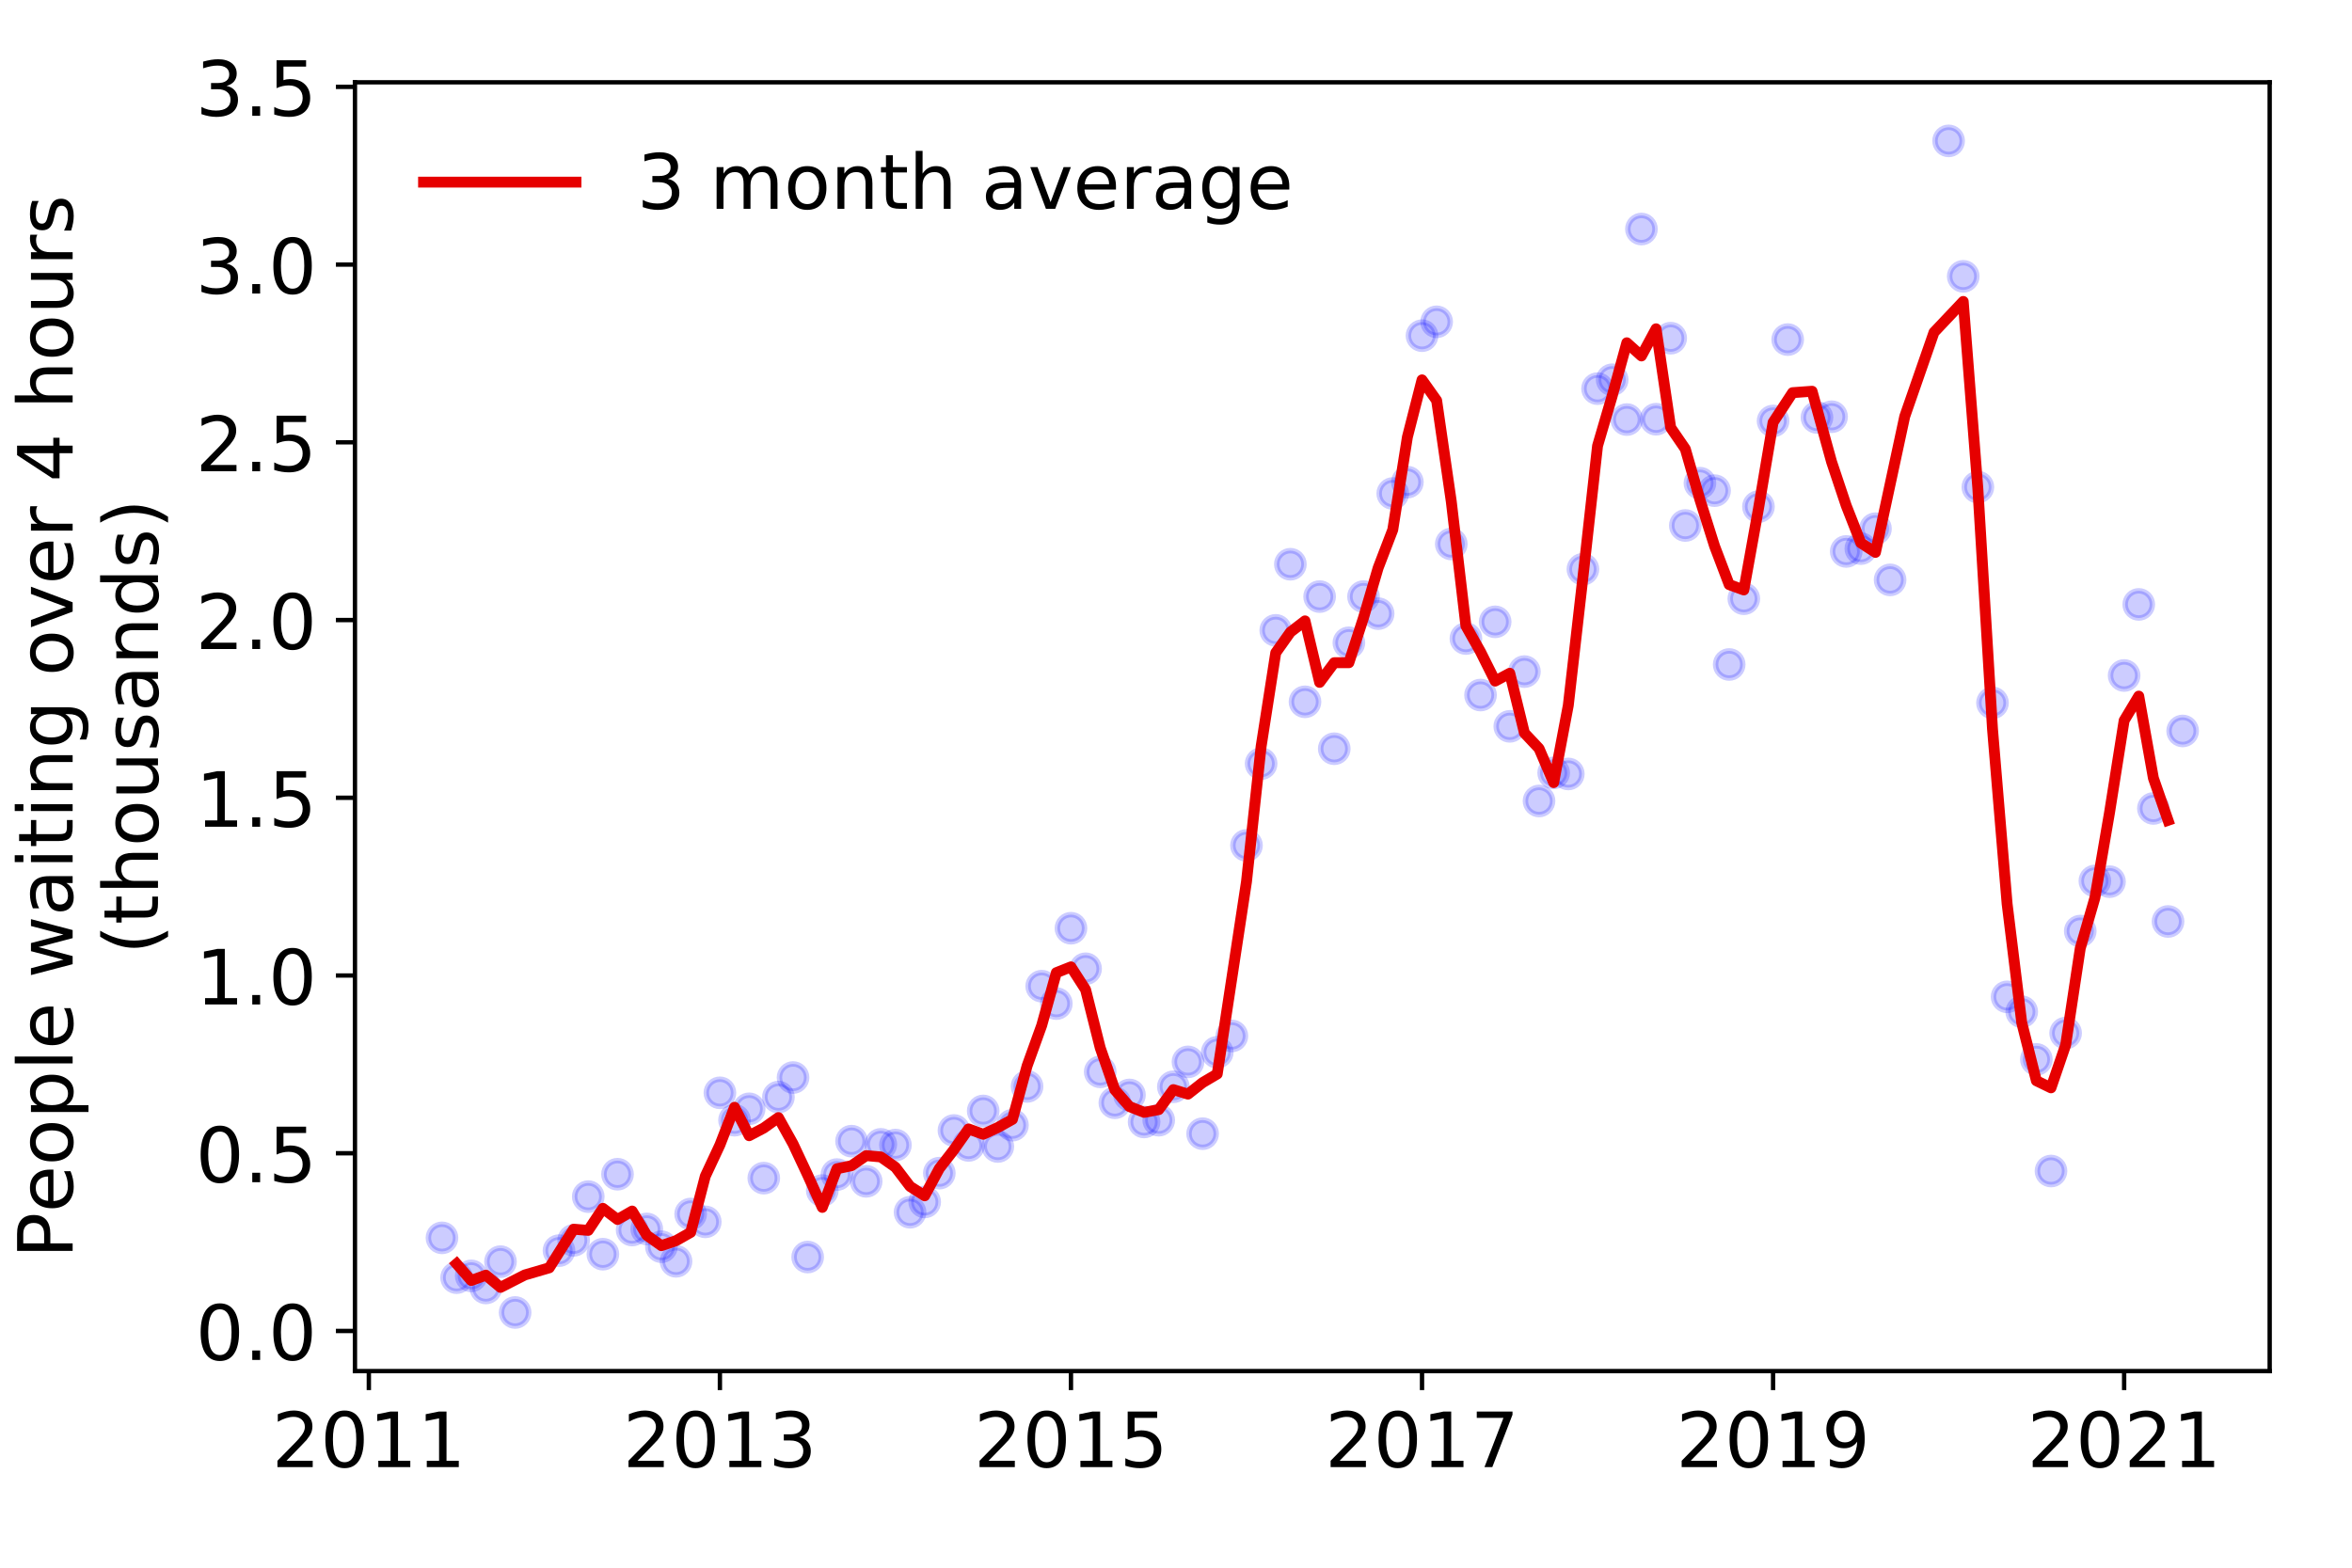 <?xml version="1.0" encoding="utf-8" standalone="no"?>
<!DOCTYPE svg PUBLIC "-//W3C//DTD SVG 1.1//EN"
  "http://www.w3.org/Graphics/SVG/1.1/DTD/svg11.dtd">
<!-- Created with matplotlib (https://matplotlib.org/) -->
<svg height="288pt" version="1.1" viewBox="0 0 432 288" width="432pt" xmlns="http://www.w3.org/2000/svg" xmlns:xlink="http://www.w3.org/1999/xlink">
 <defs>
  <style type="text/css">
*{stroke-linecap:butt;stroke-linejoin:round;}
  </style>
 </defs>
 <g id="figure_1">
  <g id="patch_1">
   <path d="M 0 288 
L 432 288 
L 432 0 
L 0 0 
z
" style="fill:#ffffff;"/>
  </g>
  <g id="axes_1">
   <g id="patch_2">
    <path d="M 65.195 251.88 
L 416.88 251.88 
L 416.88 15.12 
L 65.195 15.12 
z
" style="fill:#ffffff;"/>
   </g>
   <g id="matplotlib.axis_1">
    <g id="xtick_1">
     <g id="line2d_1">
      <defs>
       <path d="M 0 0 
L 0 3.5 
" id="m0b8548741d" style="stroke:#000000;stroke-width:0.8;"/>
      </defs>
      <g>
       <use style="stroke:#000000;stroke-width:0.8;" x="67.747" xlink:href="#m0b8548741d" y="251.88"/>
      </g>
     </g>
     <g id="text_1">
      <!-- 2011 -->
      <defs>
       <path d="M 19.188 8.297 
L 53.609 8.297 
L 53.609 0 
L 7.328 0 
L 7.328 8.297 
Q 12.938 14.109 22.625 23.891 
Q 32.328 33.688 34.812 36.531 
Q 39.547 41.844 41.422 45.531 
Q 43.312 49.219 43.312 52.781 
Q 43.312 58.594 39.234 62.25 
Q 35.156 65.922 28.609 65.922 
Q 23.969 65.922 18.812 64.312 
Q 13.672 62.703 7.812 59.422 
L 7.812 69.391 
Q 13.766 71.781 18.938 73 
Q 24.125 74.219 28.422 74.219 
Q 39.75 74.219 46.484 68.547 
Q 53.219 62.891 53.219 53.422 
Q 53.219 48.922 51.531 44.891 
Q 49.859 40.875 45.406 35.406 
Q 44.188 33.984 37.641 27.219 
Q 31.109 20.453 19.188 8.297 
z
" id="DejaVuSans-50"/>
       <path d="M 31.781 66.406 
Q 24.172 66.406 20.328 58.906 
Q 16.5 51.422 16.5 36.375 
Q 16.5 21.391 20.328 13.891 
Q 24.172 6.391 31.781 6.391 
Q 39.453 6.391 43.281 13.891 
Q 47.125 21.391 47.125 36.375 
Q 47.125 51.422 43.281 58.906 
Q 39.453 66.406 31.781 66.406 
z
M 31.781 74.219 
Q 44.047 74.219 50.516 64.516 
Q 56.984 54.828 56.984 36.375 
Q 56.984 17.969 50.516 8.266 
Q 44.047 -1.422 31.781 -1.422 
Q 19.531 -1.422 13.062 8.266 
Q 6.594 17.969 6.594 36.375 
Q 6.594 54.828 13.062 64.516 
Q 19.531 74.219 31.781 74.219 
z
" id="DejaVuSans-48"/>
       <path d="M 12.406 8.297 
L 28.516 8.297 
L 28.516 63.922 
L 10.984 60.406 
L 10.984 69.391 
L 28.422 72.906 
L 38.281 72.906 
L 38.281 8.297 
L 54.391 8.297 
L 54.391 0 
L 12.406 0 
z
" id="DejaVuSans-49"/>
      </defs>
      <g transform="translate(49.932 269.518)scale(0.14 -0.14)">
       <use xlink:href="#DejaVuSans-50"/>
       <use x="63.623" xlink:href="#DejaVuSans-48"/>
       <use x="127.246" xlink:href="#DejaVuSans-49"/>
       <use x="190.869" xlink:href="#DejaVuSans-49"/>
      </g>
     </g>
    </g>
    <g id="xtick_2">
     <g id="line2d_2">
      <g>
       <use style="stroke:#000000;stroke-width:0.8;" x="132.227" xlink:href="#m0b8548741d" y="251.88"/>
      </g>
     </g>
     <g id="text_2">
      <!-- 2013 -->
      <defs>
       <path d="M 40.578 39.312 
Q 47.656 37.797 51.625 33 
Q 55.609 28.219 55.609 21.188 
Q 55.609 10.406 48.188 4.484 
Q 40.766 -1.422 27.094 -1.422 
Q 22.516 -1.422 17.656 -0.516 
Q 12.797 0.391 7.625 2.203 
L 7.625 11.719 
Q 11.719 9.328 16.594 8.109 
Q 21.484 6.891 26.812 6.891 
Q 36.078 6.891 40.938 10.547 
Q 45.797 14.203 45.797 21.188 
Q 45.797 27.641 41.281 31.266 
Q 36.766 34.906 28.719 34.906 
L 20.219 34.906 
L 20.219 43.016 
L 29.109 43.016 
Q 36.375 43.016 40.234 45.922 
Q 44.094 48.828 44.094 54.297 
Q 44.094 59.906 40.109 62.906 
Q 36.141 65.922 28.719 65.922 
Q 24.656 65.922 20.016 65.031 
Q 15.375 64.156 9.812 62.312 
L 9.812 71.094 
Q 15.438 72.656 20.344 73.438 
Q 25.25 74.219 29.594 74.219 
Q 40.828 74.219 47.359 69.109 
Q 53.906 64.016 53.906 55.328 
Q 53.906 49.266 50.438 45.094 
Q 46.969 40.922 40.578 39.312 
z
" id="DejaVuSans-51"/>
      </defs>
      <g transform="translate(114.412 269.518)scale(0.14 -0.14)">
       <use xlink:href="#DejaVuSans-50"/>
       <use x="63.623" xlink:href="#DejaVuSans-48"/>
       <use x="127.246" xlink:href="#DejaVuSans-49"/>
       <use x="190.869" xlink:href="#DejaVuSans-51"/>
      </g>
     </g>
    </g>
    <g id="xtick_3">
     <g id="line2d_3">
      <g>
       <use style="stroke:#000000;stroke-width:0.8;" x="196.707" xlink:href="#m0b8548741d" y="251.88"/>
      </g>
     </g>
     <g id="text_3">
      <!-- 2015 -->
      <defs>
       <path d="M 10.797 72.906 
L 49.516 72.906 
L 49.516 64.594 
L 19.828 64.594 
L 19.828 46.734 
Q 21.969 47.469 24.109 47.828 
Q 26.266 48.188 28.422 48.188 
Q 40.625 48.188 47.75 41.5 
Q 54.891 34.812 54.891 23.391 
Q 54.891 11.625 47.562 5.094 
Q 40.234 -1.422 26.906 -1.422 
Q 22.312 -1.422 17.547 -0.641 
Q 12.797 0.141 7.719 1.703 
L 7.719 11.625 
Q 12.109 9.234 16.797 8.062 
Q 21.484 6.891 26.703 6.891 
Q 35.156 6.891 40.078 11.328 
Q 45.016 15.766 45.016 23.391 
Q 45.016 31 40.078 35.438 
Q 35.156 39.891 26.703 39.891 
Q 22.75 39.891 18.812 39.016 
Q 14.891 38.141 10.797 36.281 
z
" id="DejaVuSans-53"/>
      </defs>
      <g transform="translate(178.892 269.518)scale(0.14 -0.14)">
       <use xlink:href="#DejaVuSans-50"/>
       <use x="63.623" xlink:href="#DejaVuSans-48"/>
       <use x="127.246" xlink:href="#DejaVuSans-49"/>
       <use x="190.869" xlink:href="#DejaVuSans-53"/>
      </g>
     </g>
    </g>
    <g id="xtick_4">
     <g id="line2d_4">
      <g>
       <use style="stroke:#000000;stroke-width:0.8;" x="261.188" xlink:href="#m0b8548741d" y="251.88"/>
      </g>
     </g>
     <g id="text_4">
      <!-- 2017 -->
      <defs>
       <path d="M 8.203 72.906 
L 55.078 72.906 
L 55.078 68.703 
L 28.609 0 
L 18.312 0 
L 43.219 64.594 
L 8.203 64.594 
z
" id="DejaVuSans-55"/>
      </defs>
      <g transform="translate(243.373 269.518)scale(0.14 -0.14)">
       <use xlink:href="#DejaVuSans-50"/>
       <use x="63.623" xlink:href="#DejaVuSans-48"/>
       <use x="127.246" xlink:href="#DejaVuSans-49"/>
       <use x="190.869" xlink:href="#DejaVuSans-55"/>
      </g>
     </g>
    </g>
    <g id="xtick_5">
     <g id="line2d_5">
      <g>
       <use style="stroke:#000000;stroke-width:0.8;" x="325.668" xlink:href="#m0b8548741d" y="251.88"/>
      </g>
     </g>
     <g id="text_5">
      <!-- 2019 -->
      <defs>
       <path d="M 10.984 1.516 
L 10.984 10.5 
Q 14.703 8.734 18.5 7.812 
Q 22.312 6.891 25.984 6.891 
Q 35.75 6.891 40.891 13.453 
Q 46.047 20.016 46.781 33.406 
Q 43.953 29.203 39.594 26.953 
Q 35.25 24.703 29.984 24.703 
Q 19.047 24.703 12.672 31.312 
Q 6.297 37.938 6.297 49.422 
Q 6.297 60.641 12.938 67.422 
Q 19.578 74.219 30.609 74.219 
Q 43.266 74.219 49.922 64.516 
Q 56.594 54.828 56.594 36.375 
Q 56.594 19.141 48.406 8.859 
Q 40.234 -1.422 26.422 -1.422 
Q 22.703 -1.422 18.891 -0.688 
Q 15.094 0.047 10.984 1.516 
z
M 30.609 32.422 
Q 37.25 32.422 41.125 36.953 
Q 45.016 41.5 45.016 49.422 
Q 45.016 57.281 41.125 61.844 
Q 37.25 66.406 30.609 66.406 
Q 23.969 66.406 20.094 61.844 
Q 16.219 57.281 16.219 49.422 
Q 16.219 41.5 20.094 36.953 
Q 23.969 32.422 30.609 32.422 
z
" id="DejaVuSans-57"/>
      </defs>
      <g transform="translate(307.853 269.518)scale(0.14 -0.14)">
       <use xlink:href="#DejaVuSans-50"/>
       <use x="63.623" xlink:href="#DejaVuSans-48"/>
       <use x="127.246" xlink:href="#DejaVuSans-49"/>
       <use x="190.869" xlink:href="#DejaVuSans-57"/>
      </g>
     </g>
    </g>
    <g id="xtick_6">
     <g id="line2d_6">
      <g>
       <use style="stroke:#000000;stroke-width:0.8;" x="390.148" xlink:href="#m0b8548741d" y="251.88"/>
      </g>
     </g>
     <g id="text_6">
      <!-- 2021 -->
      <g transform="translate(372.333 269.518)scale(0.14 -0.14)">
       <use xlink:href="#DejaVuSans-50"/>
       <use x="63.623" xlink:href="#DejaVuSans-48"/>
       <use x="127.246" xlink:href="#DejaVuSans-50"/>
       <use x="190.869" xlink:href="#DejaVuSans-49"/>
      </g>
     </g>
    </g>
   </g>
   <g id="matplotlib.axis_2">
    <g id="ytick_1">
     <g id="line2d_7">
      <defs>
       <path d="M 0 0 
L -3.5 0 
" id="ma5128f59de" style="stroke:#000000;stroke-width:0.8;"/>
      </defs>
      <g>
       <use style="stroke:#000000;stroke-width:0.8;" x="65.195" xlink:href="#ma5128f59de" y="244.514"/>
      </g>
     </g>
     <g id="text_7">
      <!-- 0.0 -->
      <defs>
       <path d="M 10.688 12.406 
L 21 12.406 
L 21 0 
L 10.688 0 
z
" id="DejaVuSans-46"/>
      </defs>
      <g transform="translate(35.931 249.833)scale(0.14 -0.14)">
       <use xlink:href="#DejaVuSans-48"/>
       <use x="63.623" xlink:href="#DejaVuSans-46"/>
       <use x="95.41" xlink:href="#DejaVuSans-48"/>
      </g>
     </g>
    </g>
    <g id="ytick_2">
     <g id="line2d_8">
      <g>
       <use style="stroke:#000000;stroke-width:0.8;" x="65.195" xlink:href="#ma5128f59de" y="211.863"/>
      </g>
     </g>
     <g id="text_8">
      <!-- 0.5 -->
      <g transform="translate(35.931 217.182)scale(0.14 -0.14)">
       <use xlink:href="#DejaVuSans-48"/>
       <use x="63.623" xlink:href="#DejaVuSans-46"/>
       <use x="95.41" xlink:href="#DejaVuSans-53"/>
      </g>
     </g>
    </g>
    <g id="ytick_3">
     <g id="line2d_9">
      <g>
       <use style="stroke:#000000;stroke-width:0.8;" x="65.195" xlink:href="#ma5128f59de" y="179.212"/>
      </g>
     </g>
     <g id="text_9">
      <!-- 1.0 -->
      <g transform="translate(35.931 184.531)scale(0.14 -0.14)">
       <use xlink:href="#DejaVuSans-49"/>
       <use x="63.623" xlink:href="#DejaVuSans-46"/>
       <use x="95.41" xlink:href="#DejaVuSans-48"/>
      </g>
     </g>
    </g>
    <g id="ytick_4">
     <g id="line2d_10">
      <g>
       <use style="stroke:#000000;stroke-width:0.8;" x="65.195" xlink:href="#ma5128f59de" y="146.56"/>
      </g>
     </g>
     <g id="text_10">
      <!-- 1.5 -->
      <g transform="translate(35.931 151.879)scale(0.14 -0.14)">
       <use xlink:href="#DejaVuSans-49"/>
       <use x="63.623" xlink:href="#DejaVuSans-46"/>
       <use x="95.41" xlink:href="#DejaVuSans-53"/>
      </g>
     </g>
    </g>
    <g id="ytick_5">
     <g id="line2d_11">
      <g>
       <use style="stroke:#000000;stroke-width:0.8;" x="65.195" xlink:href="#ma5128f59de" y="113.909"/>
      </g>
     </g>
     <g id="text_11">
      <!-- 2.0 -->
      <g transform="translate(35.931 119.228)scale(0.14 -0.14)">
       <use xlink:href="#DejaVuSans-50"/>
       <use x="63.623" xlink:href="#DejaVuSans-46"/>
       <use x="95.41" xlink:href="#DejaVuSans-48"/>
      </g>
     </g>
    </g>
    <g id="ytick_6">
     <g id="line2d_12">
      <g>
       <use style="stroke:#000000;stroke-width:0.8;" x="65.195" xlink:href="#ma5128f59de" y="81.258"/>
      </g>
     </g>
     <g id="text_12">
      <!-- 2.5 -->
      <g transform="translate(35.931 86.577)scale(0.14 -0.14)">
       <use xlink:href="#DejaVuSans-50"/>
       <use x="63.623" xlink:href="#DejaVuSans-46"/>
       <use x="95.41" xlink:href="#DejaVuSans-53"/>
      </g>
     </g>
    </g>
    <g id="ytick_7">
     <g id="line2d_13">
      <g>
       <use style="stroke:#000000;stroke-width:0.8;" x="65.195" xlink:href="#ma5128f59de" y="48.607"/>
      </g>
     </g>
     <g id="text_13">
      <!-- 3.0 -->
      <g transform="translate(35.931 53.926)scale(0.14 -0.14)">
       <use xlink:href="#DejaVuSans-51"/>
       <use x="63.623" xlink:href="#DejaVuSans-46"/>
       <use x="95.41" xlink:href="#DejaVuSans-48"/>
      </g>
     </g>
    </g>
    <g id="ytick_8">
     <g id="line2d_14">
      <g>
       <use style="stroke:#000000;stroke-width:0.8;" x="65.195" xlink:href="#ma5128f59de" y="15.956"/>
      </g>
     </g>
     <g id="text_14">
      <!-- 3.5 -->
      <g transform="translate(35.931 21.275)scale(0.14 -0.14)">
       <use xlink:href="#DejaVuSans-51"/>
       <use x="63.623" xlink:href="#DejaVuSans-46"/>
       <use x="95.41" xlink:href="#DejaVuSans-53"/>
      </g>
     </g>
    </g>
    <g id="text_15">
     <!-- People waiting over 4 hours -->
     <defs>
      <path d="M 19.672 64.797 
L 19.672 37.406 
L 32.078 37.406 
Q 38.969 37.406 42.719 40.969 
Q 46.484 44.531 46.484 51.125 
Q 46.484 57.672 42.719 61.234 
Q 38.969 64.797 32.078 64.797 
z
M 9.812 72.906 
L 32.078 72.906 
Q 44.344 72.906 50.609 67.359 
Q 56.891 61.812 56.891 51.125 
Q 56.891 40.328 50.609 34.812 
Q 44.344 29.297 32.078 29.297 
L 19.672 29.297 
L 19.672 0 
L 9.812 0 
z
" id="DejaVuSans-80"/>
      <path d="M 56.203 29.594 
L 56.203 25.203 
L 14.891 25.203 
Q 15.484 15.922 20.484 11.062 
Q 25.484 6.203 34.422 6.203 
Q 39.594 6.203 44.453 7.469 
Q 49.312 8.734 54.109 11.281 
L 54.109 2.781 
Q 49.266 0.734 44.188 -0.344 
Q 39.109 -1.422 33.891 -1.422 
Q 20.797 -1.422 13.156 6.188 
Q 5.516 13.812 5.516 26.812 
Q 5.516 40.234 12.766 48.109 
Q 20.016 56 32.328 56 
Q 43.359 56 49.781 48.891 
Q 56.203 41.797 56.203 29.594 
z
M 47.219 32.234 
Q 47.125 39.594 43.094 43.984 
Q 39.062 48.391 32.422 48.391 
Q 24.906 48.391 20.391 44.141 
Q 15.875 39.891 15.188 32.172 
z
" id="DejaVuSans-101"/>
      <path d="M 30.609 48.391 
Q 23.391 48.391 19.188 42.75 
Q 14.984 37.109 14.984 27.297 
Q 14.984 17.484 19.156 11.844 
Q 23.344 6.203 30.609 6.203 
Q 37.797 6.203 41.984 11.859 
Q 46.188 17.531 46.188 27.297 
Q 46.188 37.016 41.984 42.703 
Q 37.797 48.391 30.609 48.391 
z
M 30.609 56 
Q 42.328 56 49.016 48.375 
Q 55.719 40.766 55.719 27.297 
Q 55.719 13.875 49.016 6.219 
Q 42.328 -1.422 30.609 -1.422 
Q 18.844 -1.422 12.172 6.219 
Q 5.516 13.875 5.516 27.297 
Q 5.516 40.766 12.172 48.375 
Q 18.844 56 30.609 56 
z
" id="DejaVuSans-111"/>
      <path d="M 18.109 8.203 
L 18.109 -20.797 
L 9.078 -20.797 
L 9.078 54.688 
L 18.109 54.688 
L 18.109 46.391 
Q 20.953 51.266 25.266 53.625 
Q 29.594 56 35.594 56 
Q 45.562 56 51.781 48.094 
Q 58.016 40.188 58.016 27.297 
Q 58.016 14.406 51.781 6.484 
Q 45.562 -1.422 35.594 -1.422 
Q 29.594 -1.422 25.266 0.953 
Q 20.953 3.328 18.109 8.203 
z
M 48.688 27.297 
Q 48.688 37.203 44.609 42.844 
Q 40.531 48.484 33.406 48.484 
Q 26.266 48.484 22.188 42.844 
Q 18.109 37.203 18.109 27.297 
Q 18.109 17.391 22.188 11.75 
Q 26.266 6.109 33.406 6.109 
Q 40.531 6.109 44.609 11.75 
Q 48.688 17.391 48.688 27.297 
z
" id="DejaVuSans-112"/>
      <path d="M 9.422 75.984 
L 18.406 75.984 
L 18.406 0 
L 9.422 0 
z
" id="DejaVuSans-108"/>
      <path id="DejaVuSans-32"/>
      <path d="M 4.203 54.688 
L 13.188 54.688 
L 24.422 12.016 
L 35.594 54.688 
L 46.188 54.688 
L 57.422 12.016 
L 68.609 54.688 
L 77.594 54.688 
L 63.281 0 
L 52.688 0 
L 40.922 44.828 
L 29.109 0 
L 18.5 0 
z
" id="DejaVuSans-119"/>
      <path d="M 34.281 27.484 
Q 23.391 27.484 19.188 25 
Q 14.984 22.516 14.984 16.5 
Q 14.984 11.719 18.141 8.906 
Q 21.297 6.109 26.703 6.109 
Q 34.188 6.109 38.703 11.406 
Q 43.219 16.703 43.219 25.484 
L 43.219 27.484 
z
M 52.203 31.203 
L 52.203 0 
L 43.219 0 
L 43.219 8.297 
Q 40.141 3.328 35.547 0.953 
Q 30.953 -1.422 24.312 -1.422 
Q 15.922 -1.422 10.953 3.297 
Q 6 8.016 6 15.922 
Q 6 25.141 12.172 29.828 
Q 18.359 34.516 30.609 34.516 
L 43.219 34.516 
L 43.219 35.406 
Q 43.219 41.609 39.141 45 
Q 35.062 48.391 27.688 48.391 
Q 23 48.391 18.547 47.266 
Q 14.109 46.141 10.016 43.891 
L 10.016 52.203 
Q 14.938 54.109 19.578 55.047 
Q 24.219 56 28.609 56 
Q 40.484 56 46.344 49.844 
Q 52.203 43.703 52.203 31.203 
z
" id="DejaVuSans-97"/>
      <path d="M 9.422 54.688 
L 18.406 54.688 
L 18.406 0 
L 9.422 0 
z
M 9.422 75.984 
L 18.406 75.984 
L 18.406 64.594 
L 9.422 64.594 
z
" id="DejaVuSans-105"/>
      <path d="M 18.312 70.219 
L 18.312 54.688 
L 36.812 54.688 
L 36.812 47.703 
L 18.312 47.703 
L 18.312 18.016 
Q 18.312 11.328 20.141 9.422 
Q 21.969 7.516 27.594 7.516 
L 36.812 7.516 
L 36.812 0 
L 27.594 0 
Q 17.188 0 13.234 3.875 
Q 9.281 7.766 9.281 18.016 
L 9.281 47.703 
L 2.688 47.703 
L 2.688 54.688 
L 9.281 54.688 
L 9.281 70.219 
z
" id="DejaVuSans-116"/>
      <path d="M 54.891 33.016 
L 54.891 0 
L 45.906 0 
L 45.906 32.719 
Q 45.906 40.484 42.875 44.328 
Q 39.844 48.188 33.797 48.188 
Q 26.516 48.188 22.312 43.547 
Q 18.109 38.922 18.109 30.906 
L 18.109 0 
L 9.078 0 
L 9.078 54.688 
L 18.109 54.688 
L 18.109 46.188 
Q 21.344 51.125 25.703 53.562 
Q 30.078 56 35.797 56 
Q 45.219 56 50.047 50.172 
Q 54.891 44.344 54.891 33.016 
z
" id="DejaVuSans-110"/>
      <path d="M 45.406 27.984 
Q 45.406 37.75 41.375 43.109 
Q 37.359 48.484 30.078 48.484 
Q 22.859 48.484 18.828 43.109 
Q 14.797 37.75 14.797 27.984 
Q 14.797 18.266 18.828 12.891 
Q 22.859 7.516 30.078 7.516 
Q 37.359 7.516 41.375 12.891 
Q 45.406 18.266 45.406 27.984 
z
M 54.391 6.781 
Q 54.391 -7.172 48.188 -13.984 
Q 42 -20.797 29.203 -20.797 
Q 24.469 -20.797 20.266 -20.094 
Q 16.062 -19.391 12.109 -17.922 
L 12.109 -9.188 
Q 16.062 -11.328 19.922 -12.344 
Q 23.781 -13.375 27.781 -13.375 
Q 36.625 -13.375 41.016 -8.766 
Q 45.406 -4.156 45.406 5.172 
L 45.406 9.625 
Q 42.625 4.781 38.281 2.391 
Q 33.938 0 27.875 0 
Q 17.828 0 11.672 7.656 
Q 5.516 15.328 5.516 27.984 
Q 5.516 40.672 11.672 48.328 
Q 17.828 56 27.875 56 
Q 33.938 56 38.281 53.609 
Q 42.625 51.219 45.406 46.391 
L 45.406 54.688 
L 54.391 54.688 
z
" id="DejaVuSans-103"/>
      <path d="M 2.984 54.688 
L 12.5 54.688 
L 29.594 8.797 
L 46.688 54.688 
L 56.203 54.688 
L 35.688 0 
L 23.484 0 
z
" id="DejaVuSans-118"/>
      <path d="M 41.109 46.297 
Q 39.594 47.172 37.812 47.578 
Q 36.031 48 33.891 48 
Q 26.266 48 22.188 43.047 
Q 18.109 38.094 18.109 28.812 
L 18.109 0 
L 9.078 0 
L 9.078 54.688 
L 18.109 54.688 
L 18.109 46.188 
Q 20.953 51.172 25.484 53.578 
Q 30.031 56 36.531 56 
Q 37.453 56 38.578 55.875 
Q 39.703 55.766 41.062 55.516 
z
" id="DejaVuSans-114"/>
      <path d="M 37.797 64.312 
L 12.891 25.391 
L 37.797 25.391 
z
M 35.203 72.906 
L 47.609 72.906 
L 47.609 25.391 
L 58.016 25.391 
L 58.016 17.188 
L 47.609 17.188 
L 47.609 0 
L 37.797 0 
L 37.797 17.188 
L 4.891 17.188 
L 4.891 26.703 
z
" id="DejaVuSans-52"/>
      <path d="M 54.891 33.016 
L 54.891 0 
L 45.906 0 
L 45.906 32.719 
Q 45.906 40.484 42.875 44.328 
Q 39.844 48.188 33.797 48.188 
Q 26.516 48.188 22.312 43.547 
Q 18.109 38.922 18.109 30.906 
L 18.109 0 
L 9.078 0 
L 9.078 75.984 
L 18.109 75.984 
L 18.109 46.188 
Q 21.344 51.125 25.703 53.562 
Q 30.078 56 35.797 56 
Q 45.219 56 50.047 50.172 
Q 54.891 44.344 54.891 33.016 
z
" id="DejaVuSans-104"/>
      <path d="M 8.5 21.578 
L 8.5 54.688 
L 17.484 54.688 
L 17.484 21.922 
Q 17.484 14.156 20.5 10.266 
Q 23.531 6.391 29.594 6.391 
Q 36.859 6.391 41.078 11.031 
Q 45.312 15.672 45.312 23.688 
L 45.312 54.688 
L 54.297 54.688 
L 54.297 0 
L 45.312 0 
L 45.312 8.406 
Q 42.047 3.422 37.719 1 
Q 33.406 -1.422 27.688 -1.422 
Q 18.266 -1.422 13.375 4.438 
Q 8.5 10.297 8.5 21.578 
z
M 31.109 56 
z
" id="DejaVuSans-117"/>
      <path d="M 44.281 53.078 
L 44.281 44.578 
Q 40.484 46.531 36.375 47.5 
Q 32.281 48.484 27.875 48.484 
Q 21.188 48.484 17.844 46.438 
Q 14.5 44.391 14.5 40.281 
Q 14.5 37.156 16.891 35.375 
Q 19.281 33.594 26.516 31.984 
L 29.594 31.297 
Q 39.156 29.25 43.188 25.516 
Q 47.219 21.781 47.219 15.094 
Q 47.219 7.469 41.188 3.016 
Q 35.156 -1.422 24.609 -1.422 
Q 20.219 -1.422 15.453 -0.562 
Q 10.688 0.297 5.422 2 
L 5.422 11.281 
Q 10.406 8.688 15.234 7.391 
Q 20.062 6.109 24.812 6.109 
Q 31.156 6.109 34.562 8.281 
Q 37.984 10.453 37.984 14.406 
Q 37.984 18.062 35.516 20.016 
Q 33.062 21.969 24.703 23.781 
L 21.578 24.516 
Q 13.234 26.266 9.516 29.906 
Q 5.812 33.547 5.812 39.891 
Q 5.812 47.609 11.281 51.797 
Q 16.75 56 26.812 56 
Q 31.781 56 36.172 55.266 
Q 40.578 54.547 44.281 53.078 
z
" id="DejaVuSans-115"/>
     </defs>
     <g transform="translate(13.342 231.175)rotate(-90)scale(0.14 -0.14)">
      <use xlink:href="#DejaVuSans-80"/>
      <use x="60.256" xlink:href="#DejaVuSans-101"/>
      <use x="121.779" xlink:href="#DejaVuSans-111"/>
      <use x="182.961" xlink:href="#DejaVuSans-112"/>
      <use x="246.438" xlink:href="#DejaVuSans-108"/>
      <use x="274.221" xlink:href="#DejaVuSans-101"/>
      <use x="335.744" xlink:href="#DejaVuSans-32"/>
      <use x="367.531" xlink:href="#DejaVuSans-119"/>
      <use x="449.318" xlink:href="#DejaVuSans-97"/>
      <use x="510.598" xlink:href="#DejaVuSans-105"/>
      <use x="538.381" xlink:href="#DejaVuSans-116"/>
      <use x="577.59" xlink:href="#DejaVuSans-105"/>
      <use x="605.373" xlink:href="#DejaVuSans-110"/>
      <use x="668.752" xlink:href="#DejaVuSans-103"/>
      <use x="732.229" xlink:href="#DejaVuSans-32"/>
      <use x="764.016" xlink:href="#DejaVuSans-111"/>
      <use x="825.197" xlink:href="#DejaVuSans-118"/>
      <use x="884.377" xlink:href="#DejaVuSans-101"/>
      <use x="945.9" xlink:href="#DejaVuSans-114"/>
      <use x="987.014" xlink:href="#DejaVuSans-32"/>
      <use x="1018.801" xlink:href="#DejaVuSans-52"/>
      <use x="1082.424" xlink:href="#DejaVuSans-32"/>
      <use x="1114.211" xlink:href="#DejaVuSans-104"/>
      <use x="1177.59" xlink:href="#DejaVuSans-111"/>
      <use x="1238.771" xlink:href="#DejaVuSans-117"/>
      <use x="1302.15" xlink:href="#DejaVuSans-114"/>
      <use x="1343.264" xlink:href="#DejaVuSans-115"/>
     </g>
     <!-- (thousands) -->
     <defs>
      <path d="M 31 75.875 
Q 24.469 64.656 21.281 53.656 
Q 18.109 42.672 18.109 31.391 
Q 18.109 20.125 21.312 9.062 
Q 24.516 -2 31 -13.188 
L 23.188 -13.188 
Q 15.875 -1.703 12.234 9.375 
Q 8.594 20.453 8.594 31.391 
Q 8.594 42.281 12.203 53.312 
Q 15.828 64.359 23.188 75.875 
z
" id="DejaVuSans-40"/>
      <path d="M 45.406 46.391 
L 45.406 75.984 
L 54.391 75.984 
L 54.391 0 
L 45.406 0 
L 45.406 8.203 
Q 42.578 3.328 38.25 0.953 
Q 33.938 -1.422 27.875 -1.422 
Q 17.969 -1.422 11.734 6.484 
Q 5.516 14.406 5.516 27.297 
Q 5.516 40.188 11.734 48.094 
Q 17.969 56 27.875 56 
Q 33.938 56 38.25 53.625 
Q 42.578 51.266 45.406 46.391 
z
M 14.797 27.297 
Q 14.797 17.391 18.875 11.75 
Q 22.953 6.109 30.078 6.109 
Q 37.203 6.109 41.297 11.75 
Q 45.406 17.391 45.406 27.297 
Q 45.406 37.203 41.297 42.844 
Q 37.203 48.484 30.078 48.484 
Q 22.953 48.484 18.875 42.844 
Q 14.797 37.203 14.797 27.297 
z
" id="DejaVuSans-100"/>
      <path d="M 8.016 75.875 
L 15.828 75.875 
Q 23.141 64.359 26.781 53.312 
Q 30.422 42.281 30.422 31.391 
Q 30.422 20.453 26.781 9.375 
Q 23.141 -1.703 15.828 -13.188 
L 8.016 -13.188 
Q 14.5 -2 17.703 9.062 
Q 20.906 20.125 20.906 31.391 
Q 20.906 42.672 17.703 53.656 
Q 14.5 64.656 8.016 75.875 
z
" id="DejaVuSans-41"/>
     </defs>
     <g transform="translate(29.019 175.325)rotate(-90)scale(0.14 -0.14)">
      <use xlink:href="#DejaVuSans-40"/>
      <use x="39.014" xlink:href="#DejaVuSans-116"/>
      <use x="78.223" xlink:href="#DejaVuSans-104"/>
      <use x="141.602" xlink:href="#DejaVuSans-111"/>
      <use x="202.783" xlink:href="#DejaVuSans-117"/>
      <use x="266.162" xlink:href="#DejaVuSans-115"/>
      <use x="318.262" xlink:href="#DejaVuSans-97"/>
      <use x="379.541" xlink:href="#DejaVuSans-110"/>
      <use x="442.92" xlink:href="#DejaVuSans-100"/>
      <use x="506.396" xlink:href="#DejaVuSans-115"/>
      <use x="558.496" xlink:href="#DejaVuSans-41"/>
     </g>
    </g>
   </g>
   <g id="line2d_15">
    <defs>
     <path d="M 0 2.5 
C 0.663 2.5 1.299 2.237 1.768 1.768 
C 2.237 1.299 2.5 0.663 2.5 0 
C 2.5 -0.663 2.237 -1.299 1.768 -1.768 
C 1.299 -2.237 0.663 -2.5 0 -2.5 
C -0.663 -2.5 -1.299 -2.237 -1.768 -1.768 
C -2.237 -1.299 -2.5 -0.663 -2.5 0 
C -2.5 0.663 -2.237 1.299 -1.768 1.768 
C -1.299 2.237 -0.663 2.5 0 2.5 
z
" id="m3e260d6521" style="stroke:#0000ff;stroke-opacity:0.2;"/>
    </defs>
    <g clip-path="url(#p6e74d07ccc)">
     <use style="fill:#0000ff;fill-opacity:0.2;stroke:#0000ff;stroke-opacity:0.2;" x="400.894" xlink:href="#m3e260d6521" y="134.284"/>
     <use style="fill:#0000ff;fill-opacity:0.2;stroke:#0000ff;stroke-opacity:0.2;" x="398.208" xlink:href="#m3e260d6521" y="169.286"/>
     <use style="fill:#0000ff;fill-opacity:0.2;stroke:#0000ff;stroke-opacity:0.2;" x="395.521" xlink:href="#m3e260d6521" y="148.52"/>
     <use style="fill:#0000ff;fill-opacity:0.2;stroke:#0000ff;stroke-opacity:0.2;" x="392.834" xlink:href="#m3e260d6521" y="111.036"/>
     <use style="fill:#0000ff;fill-opacity:0.2;stroke:#0000ff;stroke-opacity:0.2;" x="390.148" xlink:href="#m3e260d6521" y="124.096"/>
     <use style="fill:#0000ff;fill-opacity:0.2;stroke:#0000ff;stroke-opacity:0.2;" x="387.461" xlink:href="#m3e260d6521" y="161.972"/>
     <use style="fill:#0000ff;fill-opacity:0.2;stroke:#0000ff;stroke-opacity:0.2;" x="384.774" xlink:href="#m3e260d6521" y="161.841"/>
     <use style="fill:#0000ff;fill-opacity:0.2;stroke:#0000ff;stroke-opacity:0.2;" x="382.088" xlink:href="#m3e260d6521" y="171.049"/>
     <use style="fill:#0000ff;fill-opacity:0.2;stroke:#0000ff;stroke-opacity:0.2;" x="379.401" xlink:href="#m3e260d6521" y="189.791"/>
     <use style="fill:#0000ff;fill-opacity:0.2;stroke:#0000ff;stroke-opacity:0.2;" x="376.714" xlink:href="#m3e260d6521" y="215.128"/>
     <use style="fill:#0000ff;fill-opacity:0.2;stroke:#0000ff;stroke-opacity:0.2;" x="374.028" xlink:href="#m3e260d6521" y="194.623"/>
     <use style="fill:#0000ff;fill-opacity:0.2;stroke:#0000ff;stroke-opacity:0.2;" x="371.341" xlink:href="#m3e260d6521" y="185.872"/>
     <use style="fill:#0000ff;fill-opacity:0.2;stroke:#0000ff;stroke-opacity:0.2;" x="368.654" xlink:href="#m3e260d6521" y="183.13"/>
     <use style="fill:#0000ff;fill-opacity:0.2;stroke:#0000ff;stroke-opacity:0.2;" x="365.968" xlink:href="#m3e260d6521" y="129.125"/>
     <use style="fill:#0000ff;fill-opacity:0.2;stroke:#0000ff;stroke-opacity:0.2;" x="363.281" xlink:href="#m3e260d6521" y="89.486"/>
     <use style="fill:#0000ff;fill-opacity:0.2;stroke:#0000ff;stroke-opacity:0.2;" x="360.594" xlink:href="#m3e260d6521" y="50.762"/>
     <use style="fill:#0000ff;fill-opacity:0.2;stroke:#0000ff;stroke-opacity:0.2;" x="357.908" xlink:href="#m3e260d6521" y="25.882"/>
     <use style="fill:#0000ff;fill-opacity:0.2;stroke:#0000ff;stroke-opacity:0.2;" x="347.161" xlink:href="#m3e260d6521" y="106.53"/>
     <use style="fill:#0000ff;fill-opacity:0.2;stroke:#0000ff;stroke-opacity:0.2;" x="344.474" xlink:href="#m3e260d6521" y="97.127"/>
     <use style="fill:#0000ff;fill-opacity:0.2;stroke:#0000ff;stroke-opacity:0.2;" x="341.788" xlink:href="#m3e260d6521" y="100.784"/>
     <use style="fill:#0000ff;fill-opacity:0.2;stroke:#0000ff;stroke-opacity:0.2;" x="339.101" xlink:href="#m3e260d6521" y="101.306"/>
     <use style="fill:#0000ff;fill-opacity:0.2;stroke:#0000ff;stroke-opacity:0.2;" x="336.414" xlink:href="#m3e260d6521" y="76.556"/>
     <use style="fill:#0000ff;fill-opacity:0.2;stroke:#0000ff;stroke-opacity:0.2;" x="333.728" xlink:href="#m3e260d6521" y="76.687"/>
     <use style="fill:#0000ff;fill-opacity:0.2;stroke:#0000ff;stroke-opacity:0.2;" x="328.354" xlink:href="#m3e260d6521" y="62.386"/>
     <use style="fill:#0000ff;fill-opacity:0.2;stroke:#0000ff;stroke-opacity:0.2;" x="325.668" xlink:href="#m3e260d6521" y="77.34"/>
     <use style="fill:#0000ff;fill-opacity:0.2;stroke:#0000ff;stroke-opacity:0.2;" x="322.981" xlink:href="#m3e260d6521" y="93.078"/>
     <use style="fill:#0000ff;fill-opacity:0.2;stroke:#0000ff;stroke-opacity:0.2;" x="320.294" xlink:href="#m3e260d6521" y="109.991"/>
     <use style="fill:#0000ff;fill-opacity:0.2;stroke:#0000ff;stroke-opacity:0.2;" x="317.608" xlink:href="#m3e260d6521" y="122.072"/>
     <use style="fill:#0000ff;fill-opacity:0.2;stroke:#0000ff;stroke-opacity:0.2;" x="314.921" xlink:href="#m3e260d6521" y="90.139"/>
     <use style="fill:#0000ff;fill-opacity:0.2;stroke:#0000ff;stroke-opacity:0.2;" x="312.234" xlink:href="#m3e260d6521" y="88.768"/>
     <use style="fill:#0000ff;fill-opacity:0.2;stroke:#0000ff;stroke-opacity:0.2;" x="309.548" xlink:href="#m3e260d6521" y="96.539"/>
     <use style="fill:#0000ff;fill-opacity:0.2;stroke:#0000ff;stroke-opacity:0.2;" x="306.861" xlink:href="#m3e260d6521" y="62.125"/>
     <use style="fill:#0000ff;fill-opacity:0.2;stroke:#0000ff;stroke-opacity:0.2;" x="304.174" xlink:href="#m3e260d6521" y="77.014"/>
     <use style="fill:#0000ff;fill-opacity:0.2;stroke:#0000ff;stroke-opacity:0.2;" x="301.488" xlink:href="#m3e260d6521" y="42.077"/>
     <use style="fill:#0000ff;fill-opacity:0.2;stroke:#0000ff;stroke-opacity:0.2;" x="298.801" xlink:href="#m3e260d6521" y="77.079"/>
     <use style="fill:#0000ff;fill-opacity:0.2;stroke:#0000ff;stroke-opacity:0.2;" x="296.114" xlink:href="#m3e260d6521" y="69.765"/>
     <use style="fill:#0000ff;fill-opacity:0.2;stroke:#0000ff;stroke-opacity:0.2;" x="293.428" xlink:href="#m3e260d6521" y="71.398"/>
     <use style="fill:#0000ff;fill-opacity:0.2;stroke:#0000ff;stroke-opacity:0.2;" x="290.741" xlink:href="#m3e260d6521" y="104.571"/>
     <use style="fill:#0000ff;fill-opacity:0.2;stroke:#0000ff;stroke-opacity:0.2;" x="288.054" xlink:href="#m3e260d6521" y="142.185"/>
     <use style="fill:#0000ff;fill-opacity:0.2;stroke:#0000ff;stroke-opacity:0.2;" x="285.368" xlink:href="#m3e260d6521" y="141.989"/>
     <use style="fill:#0000ff;fill-opacity:0.2;stroke:#0000ff;stroke-opacity:0.2;" x="282.681" xlink:href="#m3e260d6521" y="147.148"/>
     <use style="fill:#0000ff;fill-opacity:0.2;stroke:#0000ff;stroke-opacity:0.2;" x="279.994" xlink:href="#m3e260d6521" y="123.378"/>
     <use style="fill:#0000ff;fill-opacity:0.2;stroke:#0000ff;stroke-opacity:0.2;" x="277.308" xlink:href="#m3e260d6521" y="133.435"/>
     <use style="fill:#0000ff;fill-opacity:0.2;stroke:#0000ff;stroke-opacity:0.2;" x="274.621" xlink:href="#m3e260d6521" y="114.236"/>
     <use style="fill:#0000ff;fill-opacity:0.2;stroke:#0000ff;stroke-opacity:0.2;" x="271.934" xlink:href="#m3e260d6521" y="127.688"/>
     <use style="fill:#0000ff;fill-opacity:0.2;stroke:#0000ff;stroke-opacity:0.2;" x="269.248" xlink:href="#m3e260d6521" y="117.305"/>
     <use style="fill:#0000ff;fill-opacity:0.2;stroke:#0000ff;stroke-opacity:0.2;" x="266.561" xlink:href="#m3e260d6521" y="99.935"/>
     <use style="fill:#0000ff;fill-opacity:0.2;stroke:#0000ff;stroke-opacity:0.2;" x="263.874" xlink:href="#m3e260d6521" y="59.121"/>
     <use style="fill:#0000ff;fill-opacity:0.2;stroke:#0000ff;stroke-opacity:0.2;" x="261.188" xlink:href="#m3e260d6521" y="61.667"/>
     <use style="fill:#0000ff;fill-opacity:0.2;stroke:#0000ff;stroke-opacity:0.2;" x="258.501" xlink:href="#m3e260d6521" y="88.572"/>
     <use style="fill:#0000ff;fill-opacity:0.2;stroke:#0000ff;stroke-opacity:0.2;" x="255.814" xlink:href="#m3e260d6521" y="90.662"/>
     <use style="fill:#0000ff;fill-opacity:0.2;stroke:#0000ff;stroke-opacity:0.2;" x="253.128" xlink:href="#m3e260d6521" y="112.734"/>
     <use style="fill:#0000ff;fill-opacity:0.2;stroke:#0000ff;stroke-opacity:0.2;" x="250.441" xlink:href="#m3e260d6521" y="109.599"/>
     <use style="fill:#0000ff;fill-opacity:0.2;stroke:#0000ff;stroke-opacity:0.2;" x="247.754" xlink:href="#m3e260d6521" y="118.089"/>
     <use style="fill:#0000ff;fill-opacity:0.2;stroke:#0000ff;stroke-opacity:0.2;" x="245.068" xlink:href="#m3e260d6521" y="137.549"/>
     <use style="fill:#0000ff;fill-opacity:0.2;stroke:#0000ff;stroke-opacity:0.2;" x="242.381" xlink:href="#m3e260d6521" y="109.599"/>
     <use style="fill:#0000ff;fill-opacity:0.2;stroke:#0000ff;stroke-opacity:0.2;" x="239.694" xlink:href="#m3e260d6521" y="128.929"/>
     <use style="fill:#0000ff;fill-opacity:0.2;stroke:#0000ff;stroke-opacity:0.2;" x="237.007" xlink:href="#m3e260d6521" y="103.657"/>
     <use style="fill:#0000ff;fill-opacity:0.2;stroke:#0000ff;stroke-opacity:0.2;" x="234.321" xlink:href="#m3e260d6521" y="115.803"/>
     <use style="fill:#0000ff;fill-opacity:0.2;stroke:#0000ff;stroke-opacity:0.2;" x="231.634" xlink:href="#m3e260d6521" y="140.291"/>
     <use style="fill:#0000ff;fill-opacity:0.2;stroke:#0000ff;stroke-opacity:0.2;" x="228.947" xlink:href="#m3e260d6521" y="155.311"/>
     <use style="fill:#0000ff;fill-opacity:0.2;stroke:#0000ff;stroke-opacity:0.2;" x="226.261" xlink:href="#m3e260d6521" y="190.313"/>
     <use style="fill:#0000ff;fill-opacity:0.2;stroke:#0000ff;stroke-opacity:0.2;" x="223.574" xlink:href="#m3e260d6521" y="193.317"/>
     <use style="fill:#0000ff;fill-opacity:0.2;stroke:#0000ff;stroke-opacity:0.2;" x="220.887" xlink:href="#m3e260d6521" y="208.271"/>
     <use style="fill:#0000ff;fill-opacity:0.2;stroke:#0000ff;stroke-opacity:0.2;" x="218.201" xlink:href="#m3e260d6521" y="195.08"/>
     <use style="fill:#0000ff;fill-opacity:0.2;stroke:#0000ff;stroke-opacity:0.2;" x="215.514" xlink:href="#m3e260d6521" y="199.651"/>
     <use style="fill:#0000ff;fill-opacity:0.2;stroke:#0000ff;stroke-opacity:0.2;" x="212.827" xlink:href="#m3e260d6521" y="205.79"/>
     <use style="fill:#0000ff;fill-opacity:0.2;stroke:#0000ff;stroke-opacity:0.2;" x="210.141" xlink:href="#m3e260d6521" y="206.116"/>
     <use style="fill:#0000ff;fill-opacity:0.2;stroke:#0000ff;stroke-opacity:0.2;" x="207.454" xlink:href="#m3e260d6521" y="201.153"/>
     <use style="fill:#0000ff;fill-opacity:0.2;stroke:#0000ff;stroke-opacity:0.2;" x="204.767" xlink:href="#m3e260d6521" y="202.59"/>
     <use style="fill:#0000ff;fill-opacity:0.2;stroke:#0000ff;stroke-opacity:0.2;" x="202.081" xlink:href="#m3e260d6521" y="196.909"/>
     <use style="fill:#0000ff;fill-opacity:0.2;stroke:#0000ff;stroke-opacity:0.2;" x="199.394" xlink:href="#m3e260d6521" y="177.971"/>
     <use style="fill:#0000ff;fill-opacity:0.2;stroke:#0000ff;stroke-opacity:0.2;" x="196.707" xlink:href="#m3e260d6521" y="170.526"/>
     <use style="fill:#0000ff;fill-opacity:0.2;stroke:#0000ff;stroke-opacity:0.2;" x="194.021" xlink:href="#m3e260d6521" y="184.37"/>
     <use style="fill:#0000ff;fill-opacity:0.2;stroke:#0000ff;stroke-opacity:0.2;" x="191.334" xlink:href="#m3e260d6521" y="181.171"/>
     <use style="fill:#0000ff;fill-opacity:0.2;stroke:#0000ff;stroke-opacity:0.2;" x="188.647" xlink:href="#m3e260d6521" y="199.586"/>
     <use style="fill:#0000ff;fill-opacity:0.2;stroke:#0000ff;stroke-opacity:0.2;" x="185.961" xlink:href="#m3e260d6521" y="206.704"/>
     <use style="fill:#0000ff;fill-opacity:0.2;stroke:#0000ff;stroke-opacity:0.2;" x="183.274" xlink:href="#m3e260d6521" y="210.622"/>
     <use style="fill:#0000ff;fill-opacity:0.2;stroke:#0000ff;stroke-opacity:0.2;" x="180.587" xlink:href="#m3e260d6521" y="204.092"/>
     <use style="fill:#0000ff;fill-opacity:0.2;stroke:#0000ff;stroke-opacity:0.2;" x="177.901" xlink:href="#m3e260d6521" y="210.426"/>
     <use style="fill:#0000ff;fill-opacity:0.2;stroke:#0000ff;stroke-opacity:0.2;" x="175.214" xlink:href="#m3e260d6521" y="207.683"/>
     <use style="fill:#0000ff;fill-opacity:0.2;stroke:#0000ff;stroke-opacity:0.2;" x="172.527" xlink:href="#m3e260d6521" y="215.52"/>
     <use style="fill:#0000ff;fill-opacity:0.2;stroke:#0000ff;stroke-opacity:0.2;" x="169.841" xlink:href="#m3e260d6521" y="220.809"/>
     <use style="fill:#0000ff;fill-opacity:0.2;stroke:#0000ff;stroke-opacity:0.2;" x="167.154" xlink:href="#m3e260d6521" y="222.703"/>
     <use style="fill:#0000ff;fill-opacity:0.2;stroke:#0000ff;stroke-opacity:0.2;" x="164.467" xlink:href="#m3e260d6521" y="210.361"/>
     <use style="fill:#0000ff;fill-opacity:0.2;stroke:#0000ff;stroke-opacity:0.2;" x="161.781" xlink:href="#m3e260d6521" y="210.23"/>
     <use style="fill:#0000ff;fill-opacity:0.2;stroke:#0000ff;stroke-opacity:0.2;" x="159.094" xlink:href="#m3e260d6521" y="217.022"/>
     <use style="fill:#0000ff;fill-opacity:0.2;stroke:#0000ff;stroke-opacity:0.2;" x="156.407" xlink:href="#m3e260d6521" y="209.642"/>
     <use style="fill:#0000ff;fill-opacity:0.2;stroke:#0000ff;stroke-opacity:0.2;" x="153.721" xlink:href="#m3e260d6521" y="215.781"/>
     <use style="fill:#0000ff;fill-opacity:0.2;stroke:#0000ff;stroke-opacity:0.2;" x="151.034" xlink:href="#m3e260d6521" y="218.719"/>
     <use style="fill:#0000ff;fill-opacity:0.2;stroke:#0000ff;stroke-opacity:0.2;" x="148.347" xlink:href="#m3e260d6521" y="230.931"/>
     <use style="fill:#0000ff;fill-opacity:0.2;stroke:#0000ff;stroke-opacity:0.2;" x="145.661" xlink:href="#m3e260d6521" y="197.953"/>
     <use style="fill:#0000ff;fill-opacity:0.2;stroke:#0000ff;stroke-opacity:0.2;" x="142.974" xlink:href="#m3e260d6521" y="201.545"/>
     <use style="fill:#0000ff;fill-opacity:0.2;stroke:#0000ff;stroke-opacity:0.2;" x="140.287" xlink:href="#m3e260d6521" y="216.434"/>
     <use style="fill:#0000ff;fill-opacity:0.2;stroke:#0000ff;stroke-opacity:0.2;" x="137.601" xlink:href="#m3e260d6521" y="203.7"/>
     <use style="fill:#0000ff;fill-opacity:0.2;stroke:#0000ff;stroke-opacity:0.2;" x="134.914" xlink:href="#m3e260d6521" y="205.79"/>
     <use style="fill:#0000ff;fill-opacity:0.2;stroke:#0000ff;stroke-opacity:0.2;" x="132.227" xlink:href="#m3e260d6521" y="200.761"/>
     <use style="fill:#0000ff;fill-opacity:0.2;stroke:#0000ff;stroke-opacity:0.2;" x="129.541" xlink:href="#m3e260d6521" y="224.466"/>
     <use style="fill:#0000ff;fill-opacity:0.2;stroke:#0000ff;stroke-opacity:0.2;" x="126.854" xlink:href="#m3e260d6521" y="223.029"/>
     <use style="fill:#0000ff;fill-opacity:0.2;stroke:#0000ff;stroke-opacity:0.2;" x="124.167" xlink:href="#m3e260d6521" y="231.715"/>
     <use style="fill:#0000ff;fill-opacity:0.2;stroke:#0000ff;stroke-opacity:0.2;" x="121.481" xlink:href="#m3e260d6521" y="229.037"/>
     <use style="fill:#0000ff;fill-opacity:0.2;stroke:#0000ff;stroke-opacity:0.2;" x="118.794" xlink:href="#m3e260d6521" y="225.772"/>
     <use style="fill:#0000ff;fill-opacity:0.2;stroke:#0000ff;stroke-opacity:0.2;" x="116.107" xlink:href="#m3e260d6521" y="225.968"/>
     <use style="fill:#0000ff;fill-opacity:0.2;stroke:#0000ff;stroke-opacity:0.2;" x="113.421" xlink:href="#m3e260d6521" y="215.716"/>
     <use style="fill:#0000ff;fill-opacity:0.2;stroke:#0000ff;stroke-opacity:0.2;" x="110.734" xlink:href="#m3e260d6521" y="230.409"/>
     <use style="fill:#0000ff;fill-opacity:0.2;stroke:#0000ff;stroke-opacity:0.2;" x="108.047" xlink:href="#m3e260d6521" y="219.83"/>
     <use style="fill:#0000ff;fill-opacity:0.2;stroke:#0000ff;stroke-opacity:0.2;" x="105.361" xlink:href="#m3e260d6521" y="227.862"/>
     <use style="fill:#0000ff;fill-opacity:0.2;stroke:#0000ff;stroke-opacity:0.2;" x="102.674" xlink:href="#m3e260d6521" y="229.756"/>
     <use style="fill:#0000ff;fill-opacity:0.2;stroke:#0000ff;stroke-opacity:0.2;" x="94.614" xlink:href="#m3e260d6521" y="241.118"/>
     <use style="fill:#0000ff;fill-opacity:0.2;stroke:#0000ff;stroke-opacity:0.2;" x="91.927" xlink:href="#m3e260d6521" y="231.78"/>
     <use style="fill:#0000ff;fill-opacity:0.2;stroke:#0000ff;stroke-opacity:0.2;" x="89.241" xlink:href="#m3e260d6521" y="236.612"/>
     <use style="fill:#0000ff;fill-opacity:0.2;stroke:#0000ff;stroke-opacity:0.2;" x="86.554" xlink:href="#m3e260d6521" y="234.392"/>
     <use style="fill:#0000ff;fill-opacity:0.2;stroke:#0000ff;stroke-opacity:0.2;" x="83.867" xlink:href="#m3e260d6521" y="234.719"/>
     <use style="fill:#0000ff;fill-opacity:0.2;stroke:#0000ff;stroke-opacity:0.2;" x="81.181" xlink:href="#m3e260d6521" y="227.405"/>
    </g>
   </g>
   <g id="line2d_16">
    <path clip-path="url(#p6e74d07ccc)" d="M 398.208 150.696 
L 395.521 142.947 
L 392.834 127.884 
L 390.148 132.368 
L 387.461 149.303 
L 384.774 164.954 
L 382.088 174.227 
L 379.401 191.989 
L 376.714 199.847 
L 374.028 198.541 
L 371.341 187.875 
L 368.654 166.042 
L 365.968 133.914 
L 363.281 89.791 
L 360.594 55.377 
L 355.221 61.058 
L 349.848 76.513 
L 344.474 101.48 
L 341.788 99.739 
L 339.101 92.882 
L 336.414 84.85 
L 332.832 71.876 
L 329.25 72.138 
L 325.668 77.601 
L 322.981 93.47 
L 320.294 108.38 
L 317.608 107.401 
L 314.921 100.326 
L 312.234 91.815 
L 309.548 82.477 
L 306.861 78.559 
L 304.174 60.405 
L 301.488 65.39 
L 298.801 62.974 
L 296.114 72.747 
L 293.428 81.911 
L 290.741 106.051 
L 288.054 129.582 
L 285.368 143.774 
L 282.681 137.505 
L 279.994 134.654 
L 277.308 123.683 
L 274.621 125.12 
L 271.934 119.743 
L 269.248 114.976 
L 266.561 92.12 
L 263.874 73.574 
L 261.188 69.787 
L 258.501 80.3 
L 255.814 97.323 
L 253.128 104.332 
L 250.441 113.474 
L 247.754 121.746 
L 245.068 121.746 
L 242.381 125.359 
L 239.694 114.062 
L 237.007 116.13 
L 234.321 119.917 
L 231.634 137.135 
L 228.947 161.972 
L 226.261 179.647 
L 223.574 197.3 
L 220.887 198.889 
L 218.201 201.001 
L 215.514 200.174 
L 212.827 203.852 
L 210.141 204.353 
L 207.454 203.286 
L 204.767 200.217 
L 202.081 192.49 
L 199.394 181.802 
L 196.707 177.623 
L 194.021 178.689 
L 191.334 188.376 
L 188.647 195.82 
L 185.961 205.637 
L 183.274 207.139 
L 180.587 208.38 
L 177.901 207.4 
L 175.214 211.21 
L 172.527 214.671 
L 169.841 219.677 
L 167.154 217.958 
L 164.467 214.431 
L 161.781 212.538 
L 159.094 212.298 
L 156.407 214.148 
L 153.721 214.714 
L 151.034 221.81 
L 148.347 215.868 
L 145.661 210.143 
L 142.974 205.311 
L 140.287 207.226 
L 137.601 208.641 
L 134.914 203.417 
L 132.227 210.339 
L 129.541 216.086 
L 126.854 226.403 
L 124.167 227.927 
L 121.481 228.841 
L 118.794 226.926 
L 116.107 222.485 
L 113.421 224.031 
L 110.734 221.985 
L 108.047 226.033 
L 105.361 225.816 
L 100.883 232.912 
L 96.405 234.218 
L 91.927 236.503 
L 89.241 234.261 
L 86.554 235.241 
L 83.867 232.172 
" style="fill:none;stroke:#e60000;stroke-linecap:square;stroke-width:2;"/>
   </g>
   <g id="patch_3">
    <path d="M 65.195 251.88 
L 65.195 15.12 
" style="fill:none;stroke:#000000;stroke-linecap:square;stroke-linejoin:miter;stroke-width:0.8;"/>
   </g>
   <g id="patch_4">
    <path d="M 416.88 251.88 
L 416.88 15.12 
" style="fill:none;stroke:#000000;stroke-linecap:square;stroke-linejoin:miter;stroke-width:0.8;"/>
   </g>
   <g id="patch_5">
    <path d="M 65.195 251.88 
L 416.88 251.88 
" style="fill:none;stroke:#000000;stroke-linecap:square;stroke-linejoin:miter;stroke-width:0.8;"/>
   </g>
   <g id="patch_6">
    <path d="M 65.195 15.12 
L 416.88 15.12 
" style="fill:none;stroke:#000000;stroke-linecap:square;stroke-linejoin:miter;stroke-width:0.8;"/>
   </g>
   <g id="legend_1">
    <g id="line2d_17">
     <path d="M 77.795 33.458 
L 105.795 33.458 
" style="fill:none;stroke:#e60000;stroke-linecap:square;stroke-width:2;"/>
    </g>
    <g id="line2d_18"/>
    <g id="text_16">
     <!-- 3 month average -->
     <defs>
      <path d="M 52 44.188 
Q 55.375 50.25 60.062 53.125 
Q 64.75 56 71.094 56 
Q 79.641 56 84.281 50.016 
Q 88.922 44.047 88.922 33.016 
L 88.922 0 
L 79.891 0 
L 79.891 32.719 
Q 79.891 40.578 77.094 44.375 
Q 74.312 48.188 68.609 48.188 
Q 61.625 48.188 57.562 43.547 
Q 53.516 38.922 53.516 30.906 
L 53.516 0 
L 44.484 0 
L 44.484 32.719 
Q 44.484 40.625 41.703 44.406 
Q 38.922 48.188 33.109 48.188 
Q 26.219 48.188 22.156 43.531 
Q 18.109 38.875 18.109 30.906 
L 18.109 0 
L 9.078 0 
L 9.078 54.688 
L 18.109 54.688 
L 18.109 46.188 
Q 21.188 51.219 25.484 53.609 
Q 29.781 56 35.688 56 
Q 41.656 56 45.828 52.969 
Q 50 49.953 52 44.188 
z
" id="DejaVuSans-109"/>
     </defs>
     <g transform="translate(116.995 38.358)scale(0.14 -0.14)">
      <use xlink:href="#DejaVuSans-51"/>
      <use x="63.623" xlink:href="#DejaVuSans-32"/>
      <use x="95.41" xlink:href="#DejaVuSans-109"/>
      <use x="192.822" xlink:href="#DejaVuSans-111"/>
      <use x="254.004" xlink:href="#DejaVuSans-110"/>
      <use x="317.383" xlink:href="#DejaVuSans-116"/>
      <use x="356.592" xlink:href="#DejaVuSans-104"/>
      <use x="419.971" xlink:href="#DejaVuSans-32"/>
      <use x="451.758" xlink:href="#DejaVuSans-97"/>
      <use x="513.037" xlink:href="#DejaVuSans-118"/>
      <use x="572.217" xlink:href="#DejaVuSans-101"/>
      <use x="633.74" xlink:href="#DejaVuSans-114"/>
      <use x="674.854" xlink:href="#DejaVuSans-97"/>
      <use x="736.133" xlink:href="#DejaVuSans-103"/>
      <use x="799.609" xlink:href="#DejaVuSans-101"/>
     </g>
    </g>
   </g>
  </g>
 </g>
 <defs>
  <clipPath id="p6e74d07ccc">
   <rect height="236.76" width="351.685" x="65.195" y="15.12"/>
  </clipPath>
 </defs>
</svg>
